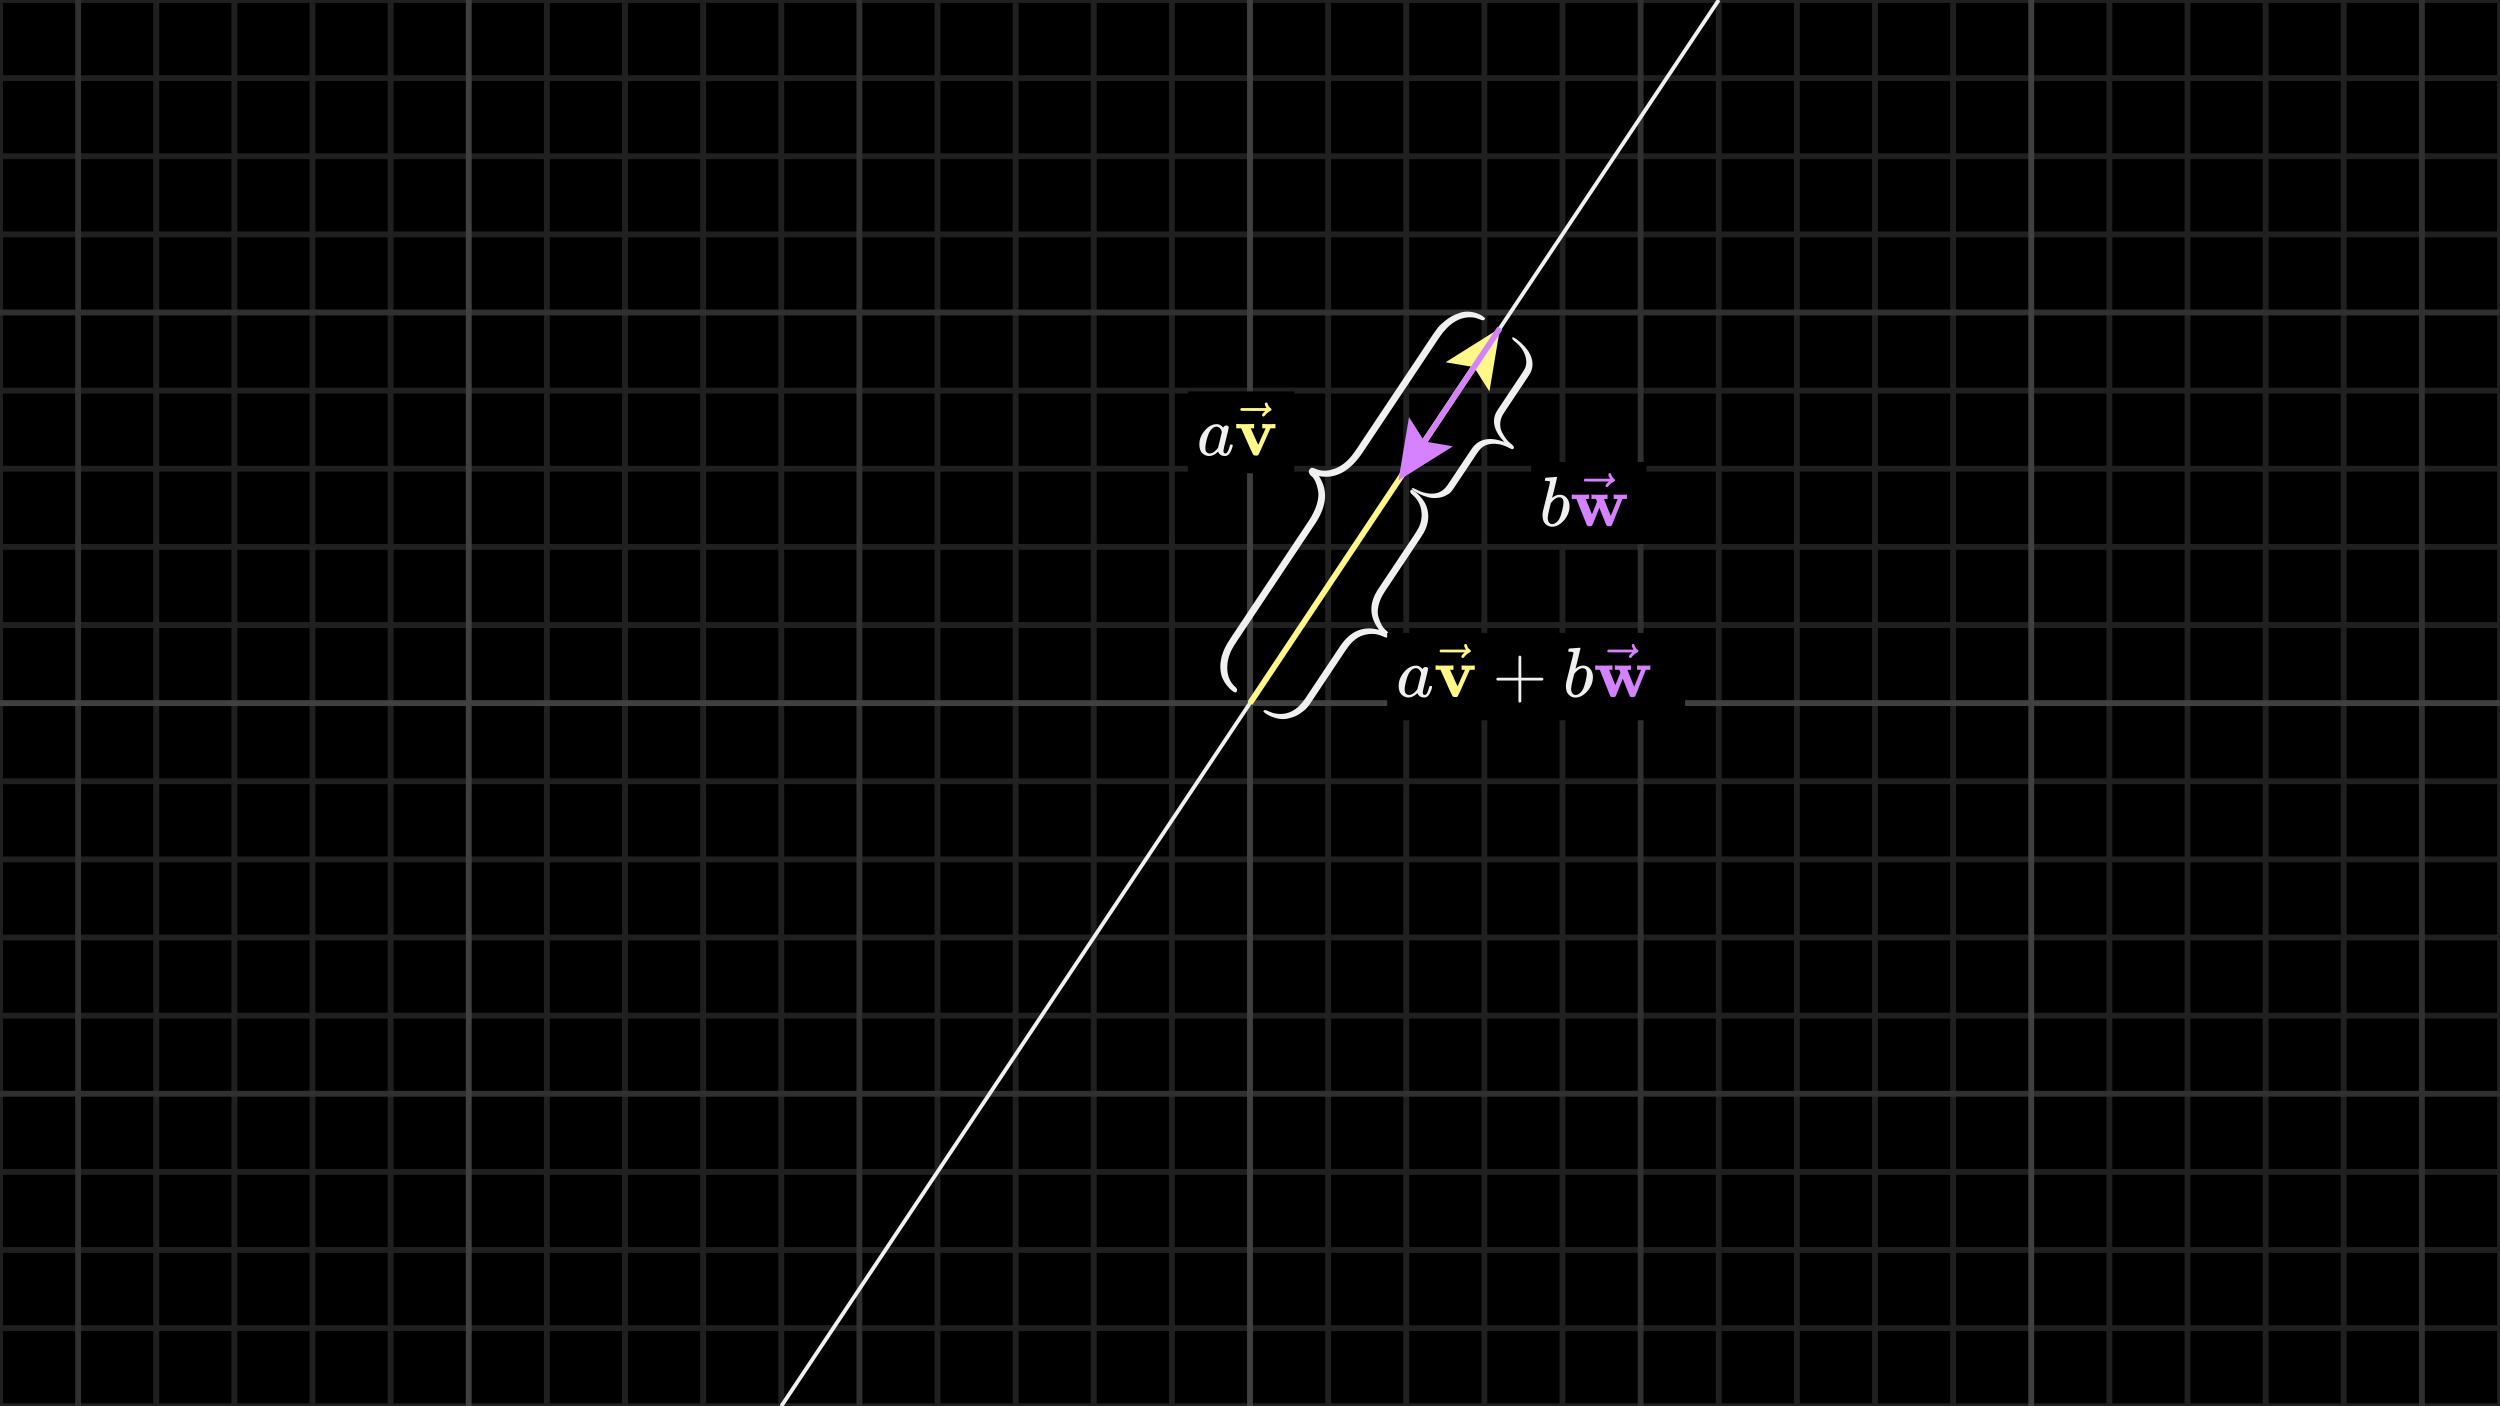 <svg xmlns="http://www.w3.org/2000/svg" width="640" height="360" fill="none" class="frame" viewBox="0 0 640 360" id="Question1" style="fill-opacity: 1; opacity: 1; font: 16px / 22.4px Inter, sans-serif; stroke: none; stroke-width: 1px; stroke-opacity: 1; vector-effect: none; transform: none;"><g><rect x="0" y="0" width="640" height="360" style="fill: rgb(0, 0, 0);"></rect><svg xmlns="http://www.w3.org/2000/svg" width="640" height="360" x="0" y="0" fill="none" class="frame grid plot-grid-based" viewBox="-16 -9 32 18" preserveAspectRatio="none" style="max-width: 640px; margin-right: auto;"><rect x="-16" y="-9" width="32" height="18" style="fill: rgba(0, 0, 0, 0); stroke: none;"></rect><g><g class="grid-lines" style="stroke-width: 1.5px;"><g class="tertiary"><line x1="-16" y1="-9" x2="16" y2="-9" style="stroke: rgb(32, 32, 32); stroke-width: 0.075px;"></line><line x1="-16" y1="-8" x2="16" y2="-8" style="stroke: rgb(32, 32, 32); stroke-width: 0.075px;"></line><line x1="-16" y1="-7" x2="16" y2="-7" style="stroke: rgb(32, 32, 32); stroke-width: 0.075px;"></line><line x1="-16" y1="-6" x2="16" y2="-6" style="stroke: rgb(32, 32, 32); stroke-width: 0.075px;"></line><line x1="-16" y1="-4" x2="16" y2="-4" style="stroke: rgb(32, 32, 32); stroke-width: 0.075px;"></line><line x1="-16" y1="-3" x2="16" y2="-3" style="stroke: rgb(32, 32, 32); stroke-width: 0.075px;"></line><line x1="-16" y1="-2" x2="16" y2="-2" style="stroke: rgb(32, 32, 32); stroke-width: 0.075px;"></line><line x1="-16" y1="-1" x2="16" y2="-1" style="stroke: rgb(32, 32, 32); stroke-width: 0.075px;"></line><line x1="-16" y1="1" x2="16" y2="1" style="stroke: rgb(32, 32, 32); stroke-width: 0.075px;"></line><line x1="-16" y1="2" x2="16" y2="2" style="stroke: rgb(32, 32, 32); stroke-width: 0.075px;"></line><line x1="-16" y1="3" x2="16" y2="3" style="stroke: rgb(32, 32, 32); stroke-width: 0.075px;"></line><line x1="-16" y1="4" x2="16" y2="4" style="stroke: rgb(32, 32, 32); stroke-width: 0.075px;"></line><line x1="-16" y1="6" x2="16" y2="6" style="stroke: rgb(32, 32, 32); stroke-width: 0.075px;"></line><line x1="-16" y1="7" x2="16" y2="7" style="stroke: rgb(32, 32, 32); stroke-width: 0.075px;"></line><line x1="-16" y1="8" x2="16" y2="8" style="stroke: rgb(32, 32, 32); stroke-width: 0.075px;"></line><line x1="-16" y1="9" x2="16" y2="9" style="stroke: rgb(32, 32, 32); stroke-width: 0.075px;"></line></g><g class="tertiary"><line x1="-16" y1="-9" x2="-16" y2="9" style="stroke: rgb(32, 32, 32); stroke-width: 0.075px;"></line><line x1="-14" y1="-9" x2="-14" y2="9" style="stroke: rgb(32, 32, 32); stroke-width: 0.075px;"></line><line x1="-13" y1="-9" x2="-13" y2="9" style="stroke: rgb(32, 32, 32); stroke-width: 0.075px;"></line><line x1="-12" y1="-9" x2="-12" y2="9" style="stroke: rgb(32, 32, 32); stroke-width: 0.075px;"></line><line x1="-11" y1="-9" x2="-11" y2="9" style="stroke: rgb(32, 32, 32); stroke-width: 0.075px;"></line><line x1="-9" y1="-9" x2="-9" y2="9" style="stroke: rgb(32, 32, 32); stroke-width: 0.075px;"></line><line x1="-8" y1="-9" x2="-8" y2="9" style="stroke: rgb(32, 32, 32); stroke-width: 0.075px;"></line><line x1="-7" y1="-9" x2="-7" y2="9" style="stroke: rgb(32, 32, 32); stroke-width: 0.075px;"></line><line x1="-6" y1="-9" x2="-6" y2="9" style="stroke: rgb(32, 32, 32); stroke-width: 0.075px;"></line><line x1="-4" y1="-9" x2="-4" y2="9" style="stroke: rgb(32, 32, 32); stroke-width: 0.075px;"></line><line x1="-3" y1="-9" x2="-3" y2="9" style="stroke: rgb(32, 32, 32); stroke-width: 0.075px;"></line><line x1="-2" y1="-9" x2="-2" y2="9" style="stroke: rgb(32, 32, 32); stroke-width: 0.075px;"></line><line x1="-1" y1="-9" x2="-1" y2="9" style="stroke: rgb(32, 32, 32); stroke-width: 0.075px;"></line><line x1="1" y1="-9" x2="1" y2="9" style="stroke: rgb(32, 32, 32); stroke-width: 0.075px;"></line><line x1="2" y1="-9" x2="2" y2="9" style="stroke: rgb(32, 32, 32); stroke-width: 0.075px;"></line><line x1="3" y1="-9" x2="3" y2="9" style="stroke: rgb(32, 32, 32); stroke-width: 0.075px;"></line><line x1="4" y1="-9" x2="4" y2="9" style="stroke: rgb(32, 32, 32); stroke-width: 0.075px;"></line><line x1="6" y1="-9" x2="6" y2="9" style="stroke: rgb(32, 32, 32); stroke-width: 0.075px;"></line><line x1="7" y1="-9" x2="7" y2="9" style="stroke: rgb(32, 32, 32); stroke-width: 0.075px;"></line><line x1="8" y1="-9" x2="8" y2="9" style="stroke: rgb(32, 32, 32); stroke-width: 0.075px;"></line><line x1="9" y1="-9" x2="9" y2="9" style="stroke: rgb(32, 32, 32); stroke-width: 0.075px;"></line><line x1="11" y1="-9" x2="11" y2="9" style="stroke: rgb(32, 32, 32); stroke-width: 0.075px;"></line><line x1="12" y1="-9" x2="12" y2="9" style="stroke: rgb(32, 32, 32); stroke-width: 0.075px;"></line><line x1="13" y1="-9" x2="13" y2="9" style="stroke: rgb(32, 32, 32); stroke-width: 0.075px;"></line><line x1="14" y1="-9" x2="14" y2="9" style="stroke: rgb(32, 32, 32); stroke-width: 0.075px;"></line><line x1="16" y1="-9" x2="16" y2="9" style="stroke: rgb(32, 32, 32); stroke-width: 0.075px;"></line></g><g class="secondary"><line x1="-16" y1="-5" x2="16" y2="-5" style="stroke: rgb(48, 48, 48); stroke-width: 0.075px;"></line><line x1="-16" y1="5" x2="16" y2="5" style="stroke: rgb(48, 48, 48); stroke-width: 0.075px;"></line></g><g class="secondary"><line x1="-15" y1="-9" x2="-15" y2="9" style="stroke: rgb(48, 48, 48); stroke-width: 0.075px;"></line><line x1="-5" y1="-9" x2="-5" y2="9" style="stroke: rgb(48, 48, 48); stroke-width: 0.075px;"></line><line x1="5" y1="-9" x2="5" y2="9" style="stroke: rgb(48, 48, 48); stroke-width: 0.075px;"></line><line x1="15" y1="-9" x2="15" y2="9" style="stroke: rgb(48, 48, 48); stroke-width: 0.075px;"></line></g><g class="primary"><line x1="-16" y1="0" x2="16" y2="0" style="stroke: rgb(64, 64, 64); stroke-width: 0.075px;"></line></g><g class="primary"><line x1="-10" y1="-9" x2="-10" y2="9" style="stroke: rgb(64, 64, 64); stroke-width: 0.075px;"></line><line x1="0" y1="-9" x2="0" y2="9" style="stroke: rgb(64, 64, 64); stroke-width: 0.075px;"></line><line x1="10" y1="-9" x2="10" y2="9" style="stroke: rgb(64, 64, 64); stroke-width: 0.075px;"></line></g></g><g></g><g><g class="function-group"></g></g></g><g></g></svg><svg xmlns="http://www.w3.org/2000/svg" width="640" height="360" x="0" y="0" fill="none" class="frame responsive grid plot-grid-based" viewBox="-16 -9 32 18" preserveAspectRatio="none"><rect x="-16" y="-9" width="32" height="18" style="fill: rgba(0, 0, 0, 0); stroke: none;"></rect><g><g transform="matrix(3.2, -4.8, -1.3, 1.95, 3.2, -4.8)"></g><g></g><g><g class="function-group"></g></g></g><g></g></svg><line x1="200" y1="360" x2="440" y2="0" stroke="rgb(240, 240, 240)"></line><path d="M 0 0.5 L 10 5 L 0 9.5 L 2 5 z" fill="rgb(255, 248, 136)" stroke="none" transform="translate(369.439,92.321) rotate(-56.31) scale(1.5)"></path><line x1="320" y1="180" x2="381.781" y2="87.328" stroke-width="1.5px" stroke="rgb(255, 248, 136)"></line><path d="M 0 0.5 L 10 5 L 0 9.5 L 2 5 z" fill="rgb(213, 130, 255)" stroke="none" transform="translate(372.561,114.679) rotate(123.69) scale(1.5)"></path><line x1="384" y1="84" x2="360.219" y2="119.672" stroke-width="1.5px" stroke="rgb(213, 130, 255)"></line><g><g transform="matrix(0.633, -0.95, 0.832, 0.555, 323.328, 182.219)"><path d="M0.183 -2.6147e-06C0.417 -2.60447e-06 0.566 0.107 0.633 0.321C0.699 0.534 0.771 0.905 0.848 1.432C0.926 1.959 1.041 2.419 1.195 2.815C2.294 5.679 4.473 7.111 7.731 7.111L21.761 7.111C25.906 7.111 28.566 9.099 29.743 13.074C30.918 9.099 33.445 7.111 37.32 7.111L51.659 7.111C52.603 7.111 53.317 7.078 53.798 7.012C55.148 6.781 56.314 6.144 57.297 5.098C58.28 4.053 58.868 2.757 59.062 1.209C59.062 1.176 59.072 1.081 59.091 0.926C59.11 0.77 59.129 0.658 59.149 0.593C59.168 0.526 59.198 0.436 59.237 0.321C59.277 0.205 59.348 0.123 59.448 0.074C59.548 0.024 59.658 -1.49641e-08 59.78 -9.63126e-09C60.282 1.23119e-08 59.926 3.667 58.714 5.59C57.501 7.512 55.741 8.596 53.433 8.84C53.045 8.873 52.473 8.889 51.717 8.889L37.61 8.889C36.299 8.889 35.152 9.107 34.168 9.543C33.185 9.98 32.456 10.543 31.984 11.235C31.512 11.926 31.17 12.507 30.958 12.976C30.746 13.445 30.6 13.918 30.525 14.396C30.525 14.495 30.514 14.639 30.495 14.828C30.476 15.017 30.442 15.169 30.394 15.285C30.346 15.4 30.303 15.516 30.264 15.63C30.226 15.746 30.158 15.836 30.061 15.902C29.965 15.967 29.858 16.001 29.743 16.001C29.589 16.001 29.463 15.977 29.367 15.927C29.271 15.877 29.198 15.787 29.15 15.655C29.102 15.524 29.068 15.388 29.049 15.248C29.03 15.109 29.001 14.923 28.963 14.692C28.924 14.461 28.886 14.248 28.847 14.05C28.577 12.832 27.97 11.733 27.026 10.753C26.08 9.774 24.875 9.186 23.41 8.988C23.025 8.922 22.446 8.889 21.675 8.889L8.078 8.889C7.304 8.889 6.686 8.86 6.223 8.803C5.761 8.746 5.114 8.526 4.283 8.143C3.452 7.76 2.706 7.202 2.045 6.469C-0.151 4.443 -0.199 -2.6314e-06 0.183 -2.6147e-06Z" fill="rgb(240, 240, 240)" style="transform: none;"></path></g><g transform="matrix(1, 0, 0, 1, 392.603, 171.235)" id="a\vec{\mathbf{v}} + b\vec{\mathbf{w}}"><g transform="matrix(1, 0, 0, 1, -35.143, -8.185)"><rect x="-2.348" y="-1.025" width="76.285" height="22.37" fill="rgb(0, 0, 0)" style="transform: none;"></rect><svg xmlns="http://www.w3.org/2000/svg" width="8.187ex" height="2.102ex" role="img" focusable="false" viewBox="0 -847 3618.4 929" xmlns:xlink="http://www.w3.org/1999/xlink" aria-hidden="true" class="tex mathjax" style="vertical-align: -0.186ex; transform: none;" transform=" scale(1.333)"><g stroke="rgb(240, 240, 240)" fill="rgb(240, 240, 240)" stroke-width="0px" transform="matrix(1, 0, 0, -1, 0, 0)"><g data-mml-node="math" style="transform: none;"><g data-mml-node="mi"><path id="MJX-81-TEX-I-1D44E" d="M33 157Q33 258 109 349T280 441Q331 441 370 392Q386 422 416 422Q429 422 439 414T449 394Q449 381 412 234T374 68Q374 43 381 35T402 26Q411 27 422 35Q443 55 463 131Q469 151 473 152Q475 153 483 153H487Q506 153 506 144Q506 138 501 117T481 63T449 13Q436 0 417 -8Q409 -10 393 -10Q359 -10 336 5T306 36L300 51Q299 52 296 50Q294 48 292 46Q233 -10 172 -10Q117 -10 75 30T33 157ZM351 328Q351 334 346 350T323 385T277 405Q242 405 210 374T160 293Q131 214 119 129Q119 126 119 118T118 106Q118 61 136 44T179 26Q217 26 254 59T298 110Q300 114 325 217T351 328Z" data-c="1D44E"></path></g><g data-mml-node="TeXAtom" data-mjx-texclass="ORD" transform="matrix(1, 0, 0, 1, 529, 0)" style="fill: rgb(255, 248, 136);"><g data-mml-node="mover" style="transform: none;"><g data-mml-node="TeXAtom" data-mjx-texclass="ORD"><g data-mml-node="mi"><path id="MJX-81-TEX-B-1D42F" d="M401 444Q413 441 495 441Q568 441 574 444H580V382H510L409 156Q348 18 339 6Q331 -4 320 -4Q318 -4 313 -4T303 -3H288Q273 -3 264 12T221 102Q206 135 197 156L96 382H26V444H34Q49 441 145 441Q252 441 270 444H279V382H231L284 264Q335 149 338 149Q338 150 389 264T442 381Q442 382 418 382H394V444H401Z" data-c="1D42F"></path></g></g><g data-mml-node="mo" transform="matrix(1, 0, 0, 1, 53.5, 33)"><path id="MJX-81-TEX-N-20D7" d="M377 694Q377 702 382 708T397 714Q404 714 409 709Q414 705 419 690Q429 653 460 633Q471 626 471 615Q471 606 468 603T454 594Q411 572 379 531Q377 529 374 525T369 519T364 517T357 516Q350 516 344 521T337 536Q337 555 384 595H213L42 596Q29 605 29 615Q29 622 42 635H401Q377 673 377 694Z" data-c="20D7" style="transform: none;"></path></g></g></g><g data-mml-node="mo" transform="matrix(1, 0, 0, 1, 1358.2, 0)"><path id="MJX-81-TEX-N-2B" d="M56 237T56 250T70 270H369V420L370 570Q380 583 389 583Q402 583 409 568V270H707Q722 262 722 250T707 230H409V-68Q401 -82 391 -82H389H387Q375 -82 369 -68V230H70Q56 237 56 250Z" data-c="2B" style="transform: none;"></path></g><g data-mml-node="mi" transform="matrix(1, 0, 0, 1, 2358.4, 0)"><path id="MJX-81-TEX-I-1D44F" d="M73 647Q73 657 77 670T89 683Q90 683 161 688T234 694Q246 694 246 685T212 542Q204 508 195 472T180 418L176 399Q176 396 182 402Q231 442 283 442Q345 442 383 396T422 280Q422 169 343 79T173 -11Q123 -11 82 27T40 150V159Q40 180 48 217T97 414Q147 611 147 623T109 637Q104 637 101 637H96Q86 637 83 637T76 640T73 647ZM336 325V331Q336 405 275 405Q258 405 240 397T207 376T181 352T163 330L157 322L136 236Q114 150 114 114Q114 66 138 42Q154 26 178 26Q211 26 245 58Q270 81 285 114T318 219Q336 291 336 325Z" data-c="1D44F" style="transform: none;"></path></g><g data-mml-node="TeXAtom" data-mjx-texclass="ORD" transform="matrix(1, 0, 0, 1, 2787.4, 0)" style="fill: rgb(213, 130, 255);"><g data-mml-node="mover" style="transform: none;"><g data-mml-node="TeXAtom" data-mjx-texclass="ORD"><g data-mml-node="mi"><path id="MJX-81-TEX-B-1D430" d="M624 444Q636 441 722 441Q797 441 800 444H805V382H741L593 11Q592 10 590 8T586 4T584 2T581 0T579 -2T575 -3T571 -3T567 -4T561 -4T553 -4H542Q525 -4 518 6T490 70Q474 110 463 137L415 257L367 137Q357 111 341 72Q320 17 313 7T289 -4H277Q259 -4 253 -2T238 11L90 382H25V444H32Q47 441 140 441Q243 441 261 444H270V382H222L310 164L382 342L366 382H303V444H310Q322 441 407 441Q508 441 523 444H531V382H506Q481 382 481 380Q482 376 529 259T577 142L674 382H617V444H624Z" data-c="1D430"></path></g></g><g data-mml-node="mo" transform="matrix(1, 0, 0, 1, 165.5, 33)"><path id="MJX-81-TEX-N-20D7" d="M377 694Q377 702 382 708T397 714Q404 714 409 709Q414 705 419 690Q429 653 460 633Q471 626 471 615Q471 606 468 603T454 594Q411 572 379 531Q377 529 374 525T369 519T364 517T357 516Q350 516 344 521T337 536Q337 555 384 595H213L42 596Q29 605 29 615Q29 622 42 635H401Q377 673 377 694Z" data-c="20D7" style="transform: none;"></path></g></g></g></g></g></svg></g></g></g><g><g transform="matrix(-0.711, 1.067, -0.832, -0.555, 380.672, 81.781)"><path d="M0.123 0.497C0.38 0.497 0.545 0.604 0.618 0.818C0.691 1.031 0.77 1.402 0.855 1.929C0.941 2.456 1.067 2.916 1.237 3.312C2.446 6.176 4.843 7.608 8.427 7.608L35.86 7.608C40.42 7.608 43.346 9.596 44.64 13.571C45.933 9.596 48.712 7.608 52.975 7.608L80.748 7.608C81.786 7.608 82.572 7.575 83.101 7.509C84.586 7.278 85.869 6.641 86.95 5.595C88.032 4.55 88.679 3.254 88.891 1.706C88.891 1.673 88.902 1.578 88.923 1.423C88.944 1.267 88.965 1.155 88.986 1.09C89.007 1.023 89.04 0.933 89.083 0.818C89.127 0.702 89.205 0.62 89.316 0.571C89.426 0.521 89.548 0.497 89.681 0.497C90.233 0.497 89.842 4.164 88.509 6.087C87.175 8.009 85.239 9.093 82.7 9.337C82.273 9.37 81.644 9.386 80.812 9.386L53.294 9.386C51.852 9.386 50.59 9.604 49.508 10.04C48.426 10.477 47.625 11.04 47.106 11.732C46.587 12.423 46.211 13.004 45.977 13.473C45.743 13.942 45.584 14.415 45.5 14.893C45.5 14.992 45.488 15.136 45.467 15.325C45.446 15.514 45.409 15.666 45.356 15.782C45.303 15.897 45.256 16.013 45.213 16.127C45.171 16.243 45.097 16.333 44.99 16.399C44.884 16.464 44.767 16.498 44.64 16.498C44.471 16.498 44.332 16.474 44.227 16.424C44.122 16.374 44.041 16.284 43.988 16.152C43.935 16.021 43.898 15.885 43.877 15.745C43.856 15.606 43.824 15.42 43.782 15.189C43.739 14.958 43.697 14.745 43.654 14.547C43.357 13.329 42.69 12.23 41.651 11.25C40.611 10.271 39.285 9.683 37.674 9.485C37.25 9.419 36.614 9.386 35.766 9.386L8.81 9.386C7.959 9.386 7.279 9.357 6.77 9.3C6.261 9.243 5.55 9.023 4.636 8.64C3.722 8.257 2.901 7.699 2.174 6.966C-0.241 4.94 -0.295 0.497 0.126 0.497L0.123 0.497Z" fill="rgb(240, 240, 240)" style="transform: none;"></path></g><g transform="matrix(1, 0, 0, 1, 317.054, 108.703)" id="a\vec{\mathbf{v}}"><g transform="matrix(1, 0, 0, 1, -10.622, -7.473)"><rect x="-2.348" y="-1.025" width="27.244" height="20.946" fill="rgb(0, 0, 0)" style="transform: none;"></rect><svg xmlns="http://www.w3.org/2000/svg" width="2.57ex" height="1.939ex" role="img" focusable="false" viewBox="0 -847 1136 857" xmlns:xlink="http://www.w3.org/1999/xlink" aria-hidden="true" class="tex mathjax" style="vertical-align: -0.023ex; transform: none;" transform=" scale(1.333)"><g stroke="rgb(240, 240, 240)" fill="rgb(240, 240, 240)" stroke-width="0px" transform="matrix(1, 0, 0, -1, 0, 0)"><g data-mml-node="math" style="transform: none;"><g data-mml-node="mi"><path id="MJX-84-TEX-I-1D44E" d="M33 157Q33 258 109 349T280 441Q331 441 370 392Q386 422 416 422Q429 422 439 414T449 394Q449 381 412 234T374 68Q374 43 381 35T402 26Q411 27 422 35Q443 55 463 131Q469 151 473 152Q475 153 483 153H487Q506 153 506 144Q506 138 501 117T481 63T449 13Q436 0 417 -8Q409 -10 393 -10Q359 -10 336 5T306 36L300 51Q299 52 296 50Q294 48 292 46Q233 -10 172 -10Q117 -10 75 30T33 157ZM351 328Q351 334 346 350T323 385T277 405Q242 405 210 374T160 293Q131 214 119 129Q119 126 119 118T118 106Q118 61 136 44T179 26Q217 26 254 59T298 110Q300 114 325 217T351 328Z" data-c="1D44E"></path></g><g data-mml-node="TeXAtom" data-mjx-texclass="ORD" transform="matrix(1, 0, 0, 1, 529, 0)" style="fill: rgb(255, 248, 136);"><g data-mml-node="mover" style="transform: none;"><g data-mml-node="TeXAtom" data-mjx-texclass="ORD"><g data-mml-node="mi"><path id="MJX-84-TEX-B-1D42F" d="M401 444Q413 441 495 441Q568 441 574 444H580V382H510L409 156Q348 18 339 6Q331 -4 320 -4Q318 -4 313 -4T303 -3H288Q273 -3 264 12T221 102Q206 135 197 156L96 382H26V444H34Q49 441 145 441Q252 441 270 444H279V382H231L284 264Q335 149 338 149Q338 150 389 264T442 381Q442 382 418 382H394V444H401Z" data-c="1D42F"></path></g></g><g data-mml-node="mo" transform="matrix(1, 0, 0, 1, 53.5, 33)"><path id="MJX-84-TEX-N-20D7" d="M377 694Q377 702 382 708T397 714Q404 714 409 709Q414 705 419 690Q429 653 460 633Q471 626 471 615Q471 606 468 603T454 594Q411 572 379 531Q377 529 374 525T369 519T364 517T357 516Q350 516 344 521T337 536Q337 555 384 595H213L42 596Q29 605 29 615Q29 622 42 635H401Q377 673 377 694Z" data-c="20D7" style="transform: none;"></path></g></g></g></g></g></svg></g></g></g><g><g transform="matrix(0.433, -0.65, 0.832, 0.555, 361.328, 125.219)"><path d="M0.183 -2.6147e-06C0.417 -2.60447e-06 0.566 0.107 0.633 0.321C0.699 0.534 0.771 0.905 0.848 1.432C0.926 1.959 1.041 2.419 1.195 2.815C2.294 5.679 4.473 7.111 7.731 7.111L21.761 7.111C25.906 7.111 28.566 9.099 29.743 13.074C30.918 9.099 33.445 7.111 37.32 7.111L51.659 7.111C52.603 7.111 53.317 7.078 53.798 7.012C55.148 6.781 56.314 6.144 57.297 5.098C58.28 4.053 58.868 2.757 59.062 1.209C59.062 1.176 59.072 1.081 59.091 0.926C59.11 0.77 59.129 0.658 59.149 0.593C59.168 0.526 59.198 0.436 59.237 0.321C59.277 0.205 59.348 0.123 59.448 0.074C59.548 0.024 59.658 -1.49641e-08 59.78 -9.63126e-09C60.282 1.23119e-08 59.926 3.667 58.714 5.59C57.501 7.512 55.741 8.596 53.433 8.84C53.045 8.873 52.473 8.889 51.717 8.889L37.61 8.889C36.299 8.889 35.152 9.107 34.168 9.543C33.185 9.98 32.456 10.543 31.984 11.235C31.512 11.926 31.17 12.507 30.958 12.976C30.746 13.445 30.6 13.918 30.525 14.396C30.525 14.495 30.514 14.639 30.495 14.828C30.476 15.017 30.442 15.169 30.394 15.285C30.346 15.4 30.303 15.516 30.264 15.63C30.226 15.746 30.158 15.836 30.061 15.902C29.965 15.967 29.858 16.001 29.743 16.001C29.589 16.001 29.463 15.977 29.367 15.927C29.271 15.877 29.198 15.787 29.15 15.655C29.102 15.524 29.068 15.388 29.049 15.248C29.03 15.109 29.001 14.923 28.963 14.692C28.924 14.461 28.886 14.248 28.847 14.05C28.577 12.832 27.97 11.733 27.026 10.753C26.08 9.774 24.875 9.186 23.41 8.988C23.025 8.922 22.446 8.889 21.675 8.889L8.078 8.889C7.304 8.889 6.686 8.86 6.223 8.803C5.761 8.746 5.114 8.526 4.283 8.143C3.452 7.76 2.706 7.202 2.045 6.469C-0.151 4.443 -0.199 -2.6314e-06 0.183 -2.6147e-06Z" fill="rgb(240, 240, 240)" style="transform: none;"></path></g><g transform="matrix(1, 0, 0, 1, 405.946, 126.797)" id="b\vec{\mathbf{w}}"><g transform="matrix(1, 0, 0, 1, -11.787, -7.483)"><rect x="-2.208" y="-1.026" width="29.573" height="20.965" fill="rgb(0, 0, 0)" style="transform: none;"></rect><svg xmlns="http://www.w3.org/2000/svg" width="2.851ex" height="1.941ex" role="img" focusable="false" viewBox="0 -847 1260 858" xmlns:xlink="http://www.w3.org/1999/xlink" aria-hidden="true" class="tex mathjax" style="vertical-align: -0.025ex; transform: none;" transform=" scale(1.333)"><g stroke="rgb(240, 240, 240)" fill="rgb(240, 240, 240)" stroke-width="0px" transform="matrix(1, 0, 0, -1, 0, 0)"><g data-mml-node="math" style="transform: none;"><g data-mml-node="mi"><path id="MJX-86-TEX-I-1D44F" d="M73 647Q73 657 77 670T89 683Q90 683 161 688T234 694Q246 694 246 685T212 542Q204 508 195 472T180 418L176 399Q176 396 182 402Q231 442 283 442Q345 442 383 396T422 280Q422 169 343 79T173 -11Q123 -11 82 27T40 150V159Q40 180 48 217T97 414Q147 611 147 623T109 637Q104 637 101 637H96Q86 637 83 637T76 640T73 647ZM336 325V331Q336 405 275 405Q258 405 240 397T207 376T181 352T163 330L157 322L136 236Q114 150 114 114Q114 66 138 42Q154 26 178 26Q211 26 245 58Q270 81 285 114T318 219Q336 291 336 325Z" data-c="1D44F"></path></g><g data-mml-node="TeXAtom" data-mjx-texclass="ORD" transform="matrix(1, 0, 0, 1, 429, 0)" style="fill: rgb(213, 130, 255);"><g data-mml-node="mover" style="transform: none;"><g data-mml-node="TeXAtom" data-mjx-texclass="ORD"><g data-mml-node="mi"><path id="MJX-86-TEX-B-1D430" d="M624 444Q636 441 722 441Q797 441 800 444H805V382H741L593 11Q592 10 590 8T586 4T584 2T581 0T579 -2T575 -3T571 -3T567 -4T561 -4T553 -4H542Q525 -4 518 6T490 70Q474 110 463 137L415 257L367 137Q357 111 341 72Q320 17 313 7T289 -4H277Q259 -4 253 -2T238 11L90 382H25V444H32Q47 441 140 441Q243 441 261 444H270V382H222L310 164L382 342L366 382H303V444H310Q322 441 407 441Q508 441 523 444H531V382H506Q481 382 481 380Q482 376 529 259T577 142L674 382H617V444H624Z" data-c="1D430"></path></g></g><g data-mml-node="mo" transform="matrix(1, 0, 0, 1, 165.5, 33)"><path id="MJX-86-TEX-N-20D7" d="M377 694Q377 702 382 708T397 714Q404 714 409 709Q414 705 419 690Q429 653 460 633Q471 626 471 615Q471 606 468 603T454 594Q411 572 379 531Q377 529 374 525T369 519T364 517T357 516Q350 516 344 521T337 536Q337 555 384 595H213L42 596Q29 605 29 615Q29 622 42 635H401Q377 673 377 694Z" data-c="20D7" style="transform: none;"></path></g></g></g></g></g></svg></g></g></g></g><g><g class="control" transform="matrix(1, 0, 0, 1, 384, 84)"><circle cx="0" cy="0" r="3.5" class="point" style="fill: none; transform: none;"></circle><circle cx="0" cy="0" r="13" class="handle" style="fill: rgba(0, 0, 0, 0); opacity: 0; stroke: rgb(255, 248, 136); stroke-width: 2px; transform: none;"></circle></g><g class="control" transform="matrix(1, 0, 0, 1, 294, 219)"><circle cx="0" cy="0" r="3.5" class="point" style="fill: none; transform: none;"></circle><circle cx="0" cy="0" r="13" class="handle" style="fill: rgba(0, 0, 0, 0); opacity: 0; stroke: rgb(255, 248, 136); stroke-width: 2px; transform: none;"></circle></g></g></svg>
